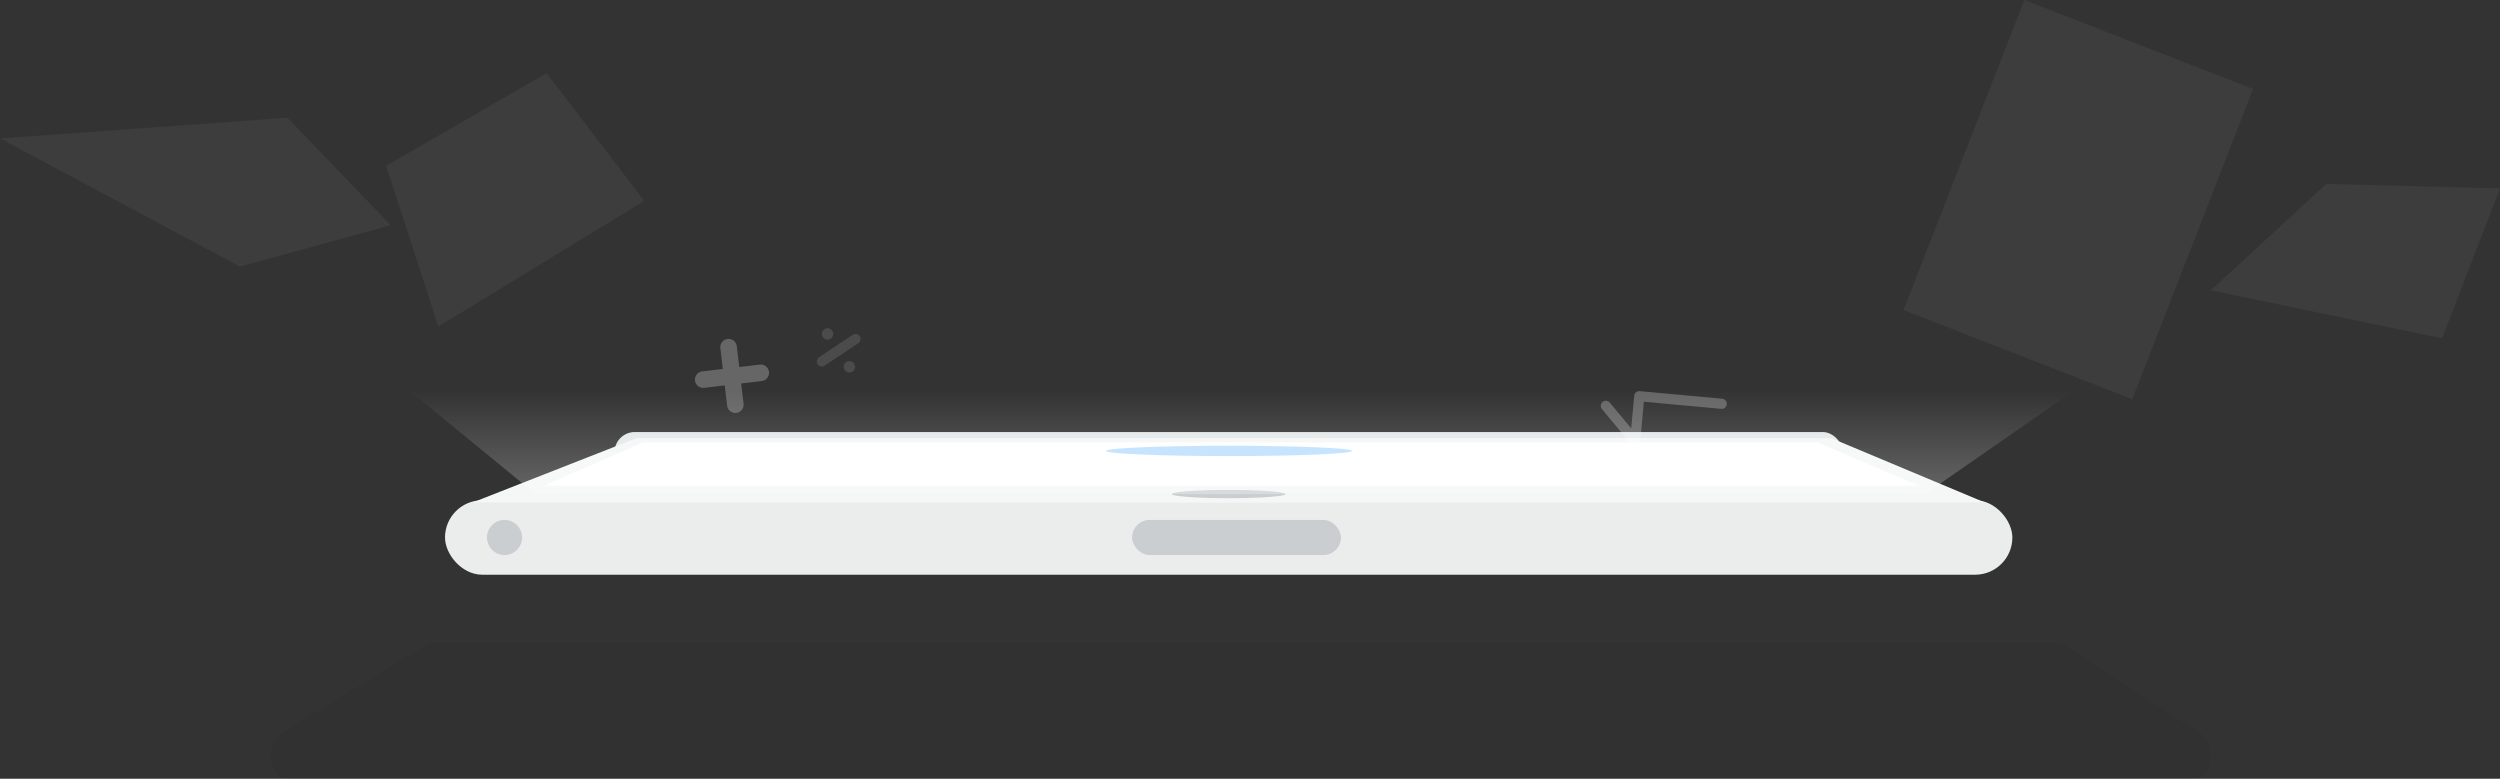 <svg xmlns="http://www.w3.org/2000/svg" xmlns:xlink="http://www.w3.org/1999/xlink" viewBox="0 0 1209.04 376.6"><rect x="0" y="0" width="1209.04" height="376.6" fill="#333333" stroke="none"/><defs><style>.cls-1{fill:#ebeded;}.cls-2{fill:#e3e8e8;}.cls-3{fill:#f5f7f7;}.cls-4{opacity:0.05;}.cls-5{fill:#cbced1;}.cls-6,.cls-8{fill:#fff;}.cls-12,.cls-7,.cls-8{opacity:0.25;}.cls-9{opacity:0.12;}.cls-10{fill:#fefefd;}.cls-11{fill:url(#linear-gradient);}.cls-12{fill:#2096ff;}</style><linearGradient id="linear-gradient" x1="-207.99" y1="-2270.81" x2="-157.99" y2="-2270.81" gradientTransform="translate(2871.31 30.95) rotate(-90)" gradientUnits="userSpaceOnUse"><stop offset="0" stop-color="#fff" stop-opacity="0.25"/><stop offset="1" stop-color="#fff" stop-opacity="0"/></linearGradient></defs><title>tablet</title><g id="Layer_2" data-name="Layer 2"><g id="Layer_1-2" data-name="Layer 1"><rect class="cls-1" x="215.21" y="241.94" width="758" height="36" rx="18" ry="18"/><rect class="cls-2" x="297.21" y="208.94" width="594" height="24" rx="9.77" ry="9.77"/><polygon class="cls-3" points="959.71 242.94 228.71 242.94 307.71 211.94 885.71 211.94 959.71 242.94"/><g class="cls-4"><path d="M1061.72,376.6H138.36c-8,0-10.13-17.22-2.66-21.77l70.81-43.11a5.15,5.15,0,0,1,2.66-.78H995.4a5.14,5.14,0,0,1,2.81.88l66.32,43.11C1071.85,359.69,1069.66,376.6,1061.72,376.6Z"/></g><polygon class="cls-3" points="946.71 242.94 241.71 242.94 317.9 211.94 875.35 211.94 946.71 242.94"/><ellipse class="cls-5" cx="594.21" cy="238.94" rx="27.5" ry="2"/><rect class="cls-5" x="547.5" y="251.44" width="101" height="17" rx="8.5" ry="8.5"/><circle class="cls-5" cx="244" cy="259.94" r="8.5"/><polygon class="cls-6" points="928 234.94 263 234.94 311 213.94 879 213.94 928 234.94"/><g class="cls-7"><path class="cls-6" d="M367.44,176.33l-9.94,1.17-1.17-9.93a4,4,0,1,0-7.94.94l1.17,9.93-9.93,1.17a4,4,0,1,0,.93,7.95l9.94-1.18,1.17,9.94a4,4,0,0,0,7.94-.94l-1.17-9.93,9.93-1.17a4,4,0,0,0-.93-7.95Z"/></g><path class="cls-8" d="M832.74,192.82,793,189.16a2.46,2.46,0,0,0-2.67,2.22l-1.45,15.8L778.6,194.8a2.46,2.46,0,1,0-3.78,3.14l13.74,16.52a2.45,2.45,0,0,0,1.38.82,2.36,2.36,0,0,0,.66.16,2.46,2.46,0,0,0,2.67-2.22L795,194.28l37.28,3.43a2.46,2.46,0,1,0,.45-4.89Z"/><g class="cls-9"><rect class="cls-10" x="403.18" y="157.1" width="4.9" height="24.52" rx="2.45" ry="2.45" transform="translate(321.69 -262.12) rotate(56.33)"/><circle class="cls-10" cx="400.21" cy="161.51" r="2.76"/><circle class="cls-10" cx="410.79" cy="177.38" r="2.76"/></g><g class="cls-4"><polygon class="cls-6" points="311.61 97.14 212 157.94 186.74 80.2 264.35 35.39 311.61 97.14"/></g><g class="cls-4"><polygon class="cls-6" points="1181.04 163.63 1069.18 140.41 1125 88.94 1209.04 91.1 1181.04 163.63"/></g><g class="cls-4"><rect class="cls-6" x="924.67" y="37.19" width="160.99" height="118.72" transform="translate(550.34 998.11) rotate(-68.72)"/></g><g class="cls-4"><polygon class="cls-6" points="116 128.94 0 66.94 139 56.94 189 108.94 116 128.94"/></g><polygon class="cls-11" points="1003 188.94 931 238.94 259 238.94 198 188.94 1003 188.94"/><ellipse class="cls-12" cx="594.37" cy="218.07" rx="59.5" ry="2.5"/></g></g></svg>